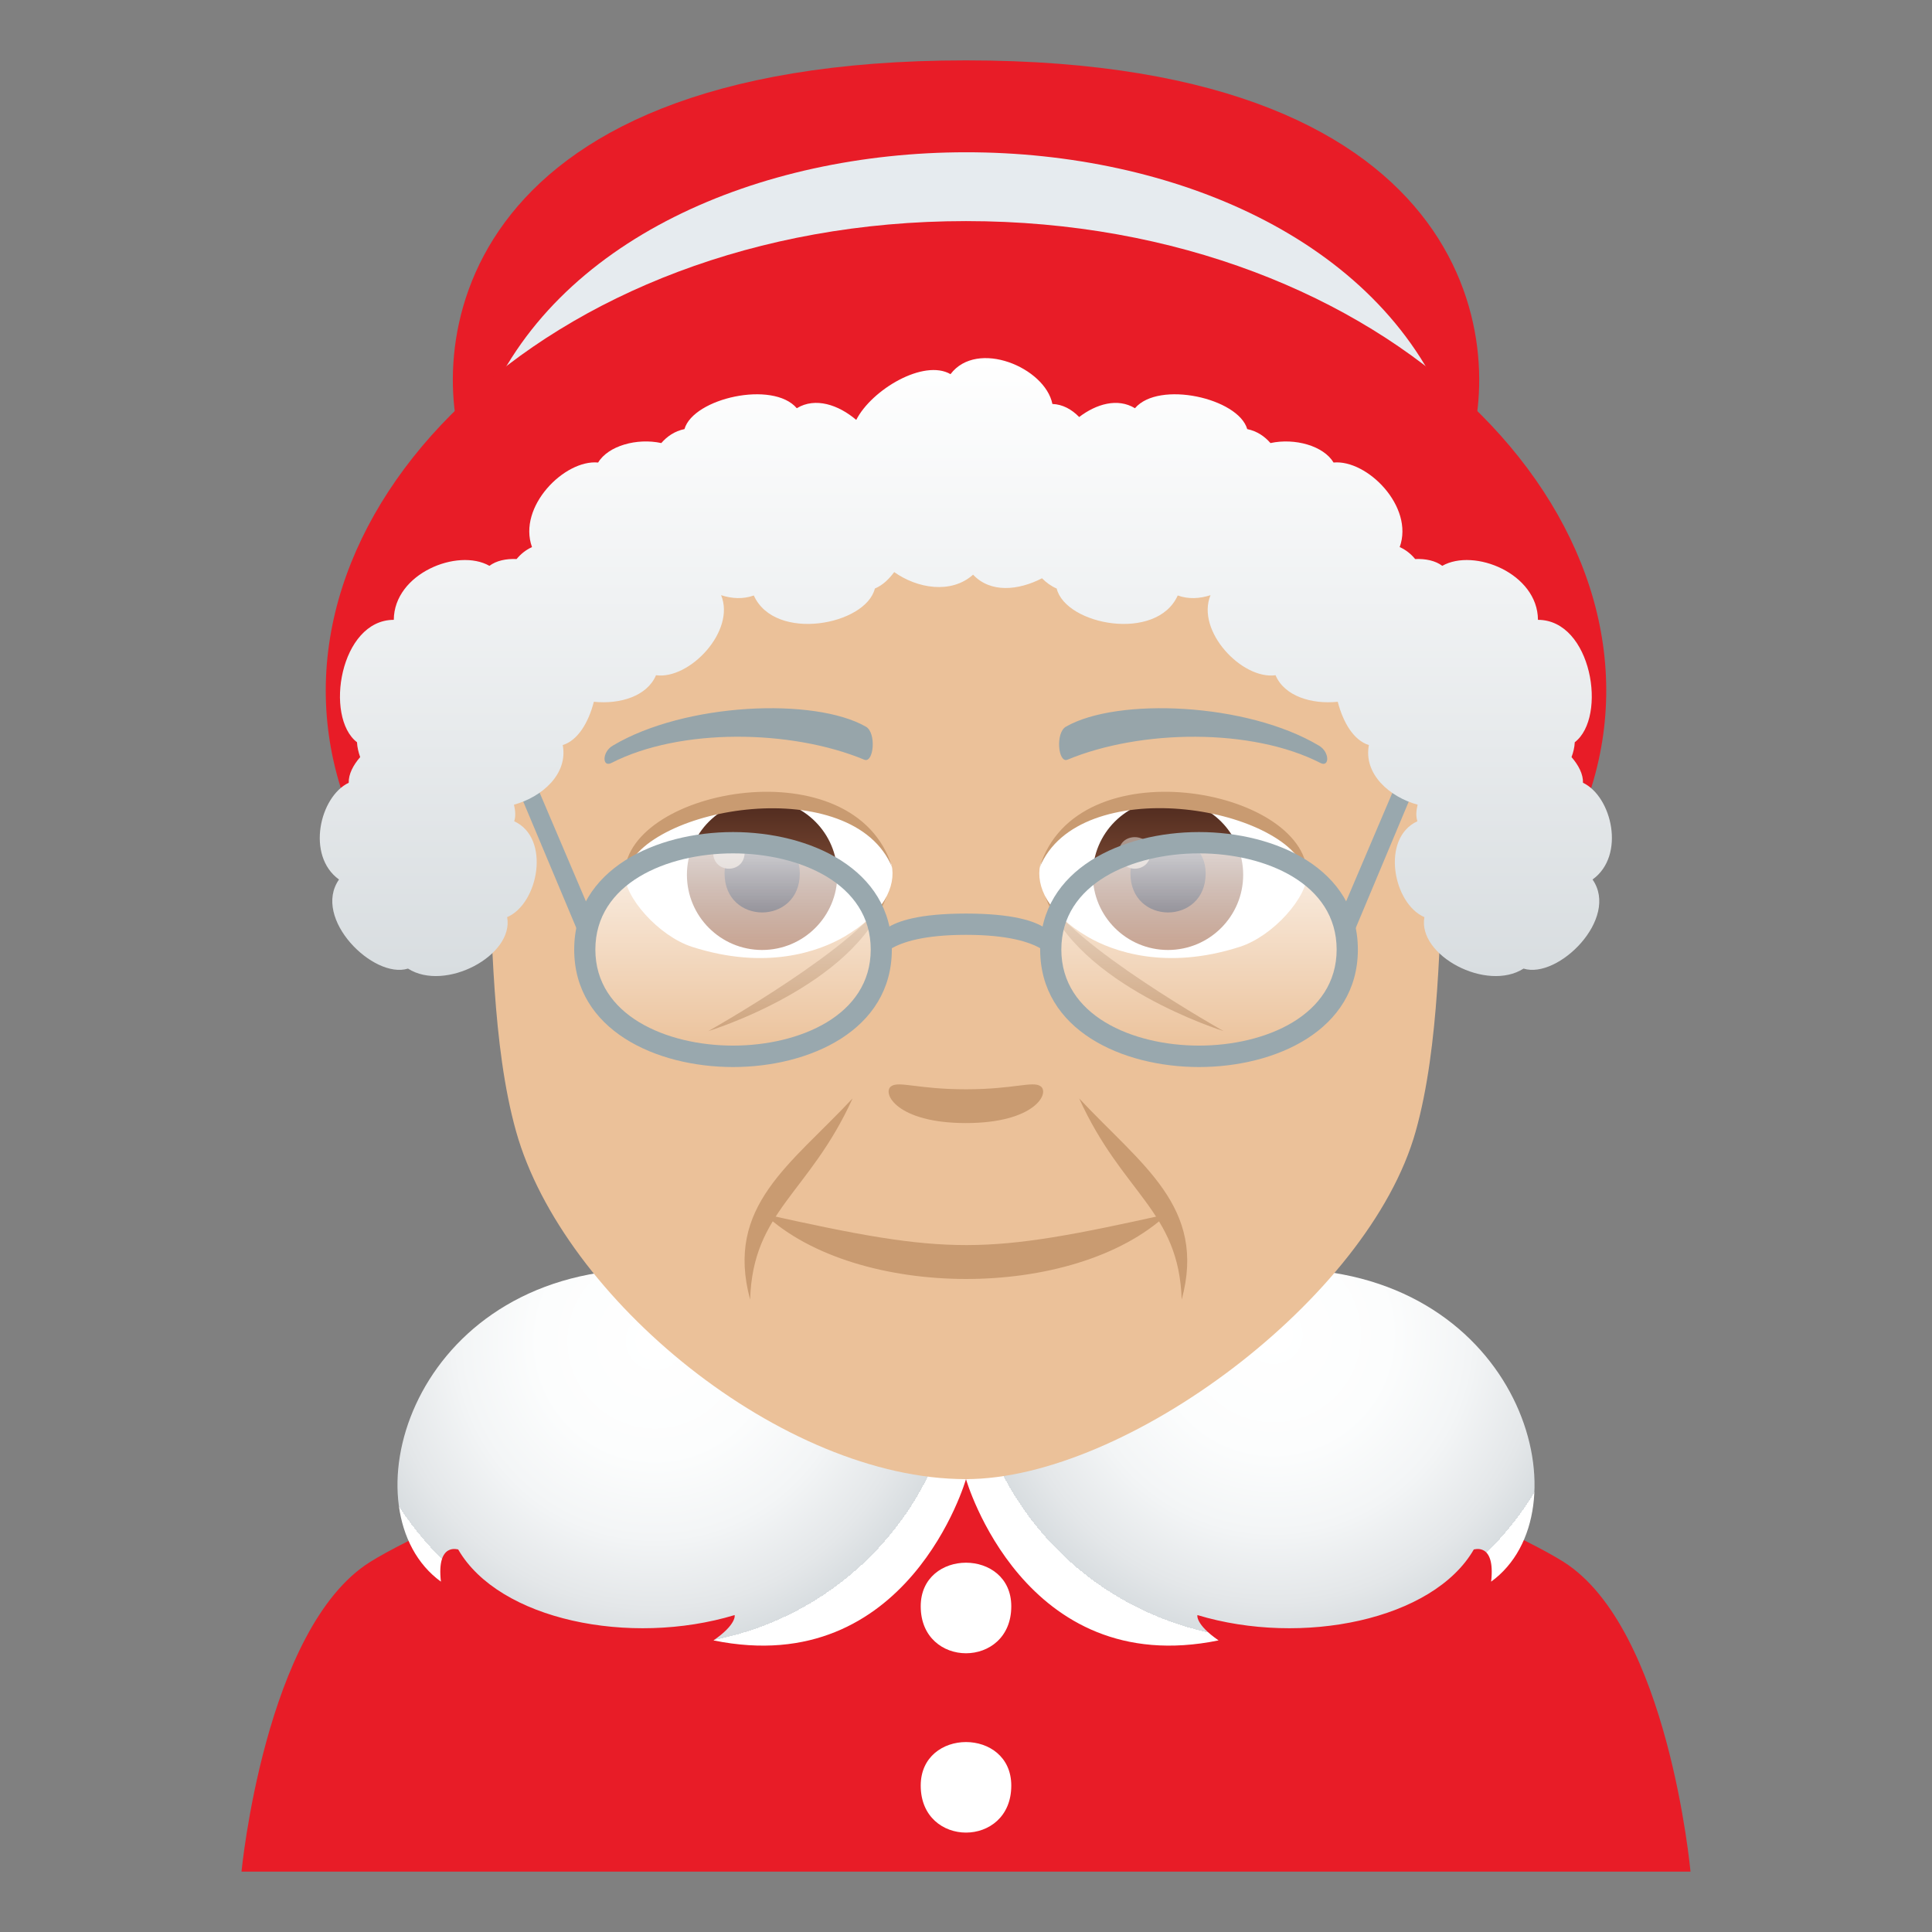<?xml version="1.0" encoding="utf-8"?>
<!-- Generator: Adobe Illustrator 15.0.0, SVG Export Plug-In . SVG Version: 6.00 Build 0)  -->
<!DOCTYPE svg PUBLIC "-//W3C//DTD SVG 1.1//EN" "http://www.w3.org/Graphics/SVG/1.1/DTD/svg11.dtd">
<svg version="1.1" id="Layer_1" xmlns:x="http://ns.adobe.com/Extensibility/1.0/" xmlns:i="http://ns.adobe.com/AdobeIllustrator/10.0/" xmlns:graph="http://ns.adobe.com/Graphs/1.0/"
	 xmlns="http://www.w3.org/2000/svg" xmlns:xlink="http://www.w3.org/1999/xlink" xmlns:a="http://ns.adobe.com/AdobeSVGViewerExtensions/3.0/"
	 x="0px" y="0px" width="64px" height="64px" viewBox="0 0 64 64" enable-background="new 0 0 64 64" xml:space="preserve">
<rect x="0" y="0" width="64" height="64" fill="#808080" stroke="none"/>
<path fill="#E81C27" d="M12.254,51.746c2.402-1.514,12.363-5.506,12.363-5.506h14.84c0,0,9.951,3.986,12.342,5.502
	C55.268,53.943,56,62,56,62H8C8,62,8.773,53.936,12.254,51.746z"/>
<radialGradient id="SVGID_1_" cx="58.642" cy="62.263" r="15.576" gradientTransform="matrix(0.985 0.174 -0.174 0.985 -4.742 -27.315)" gradientUnits="userSpaceOnUse">
	<stop  offset="0" style="stop-color:#FFFFFF"/>
	<stop  offset="0.248" style="stop-color:#FCFDFD"/>
	<stop  offset="0.42" style="stop-color:#F3F5F6"/>
	<stop  offset="0.569" style="stop-color:#E4E7E9"/>
	<stop  offset="0.648" style="stop-color:#D8DDE0"/>
	<a:midPointStop  offset="0" style="stop-color:#FFFFFF"/>
	<a:midPointStop  offset="0.776" style="stop-color:#FFFFFF"/>
	<a:midPointStop  offset="0.648" style="stop-color:#D8DDE0"/>
</radialGradient>
<path fill="url(#SVGID_1_)" d="M43.158,42.055C37.152,47.051,32,48.998,32,48.998s1.908,6.664,8.367,5.342
	c-0.77-0.529-0.707-0.84-0.699-0.838c3.467,1.047,7.807,0.162,9.154-2.174c-0.014,0.01,0.723-0.262,0.574,1.066
	C52.549,50.107,50.537,42.488,43.158,42.055z"/>
<radialGradient id="SVGID_2_" cx="591.865" cy="24.233" r="15.575" gradientTransform="matrix(-0.985 0.174 0.174 0.985 600.463 -82.431)" gradientUnits="userSpaceOnUse">
	<stop  offset="0" style="stop-color:#FFFFFF"/>
	<stop  offset="0.248" style="stop-color:#FCFDFD"/>
	<stop  offset="0.42" style="stop-color:#F3F5F6"/>
	<stop  offset="0.569" style="stop-color:#E4E7E9"/>
	<stop  offset="0.648" style="stop-color:#D8DDE0"/>
	<a:midPointStop  offset="0" style="stop-color:#FFFFFF"/>
	<a:midPointStop  offset="0.776" style="stop-color:#FFFFFF"/>
	<a:midPointStop  offset="0.648" style="stop-color:#D8DDE0"/>
</radialGradient>
<path fill="url(#SVGID_2_)" d="M20.842,42.055C26.85,47.051,32,48.998,32,48.998s-1.908,6.664-8.365,5.342
	c0.77-0.529,0.707-0.84,0.699-0.838c-3.467,1.047-7.809,0.162-9.156-2.174c0.014,0.01-0.723-0.262-0.572,1.066
	C11.451,50.107,13.463,42.488,20.842,42.055z"/>
<path fill="#FFFFFF" d="M30.5,53.211c0,2.074,3,2.074,3,0C33.5,51.285,30.5,51.285,30.5,53.211z"/>
<path fill="#FFFFFF" d="M30.5,59.15c0,2.076,3,2.076,3,0C33.5,57.227,30.5,57.227,30.5,59.15z"/>
<path fill="#EBC199" d="M31.996,8.049c-11.127,0-16.488,8.961-15.818,20.484c0.137,2.316,0.113,6.084,0.918,8.947
	c1.555,5.541,8.832,11.518,14.9,11.518c5.289,0,13.348-5.977,14.9-11.518c0.805-2.863,0.781-6.631,0.92-8.947
	C48.484,17.01,43.127,8.049,31.996,8.049z"/>
<path fill="#97A5AA" d="M43.689,24.699c-2.389-1.426-6.68-1.6-8.375-0.629c-0.359,0.195-0.264,1.225,0.047,1.096
	c2.42-1.006,6.109-1.057,8.381,0.109C44.045,25.43,44.053,24.906,43.689,24.699z"/>
<path fill="#97A5AA" d="M20.301,24.699c2.391-1.426,6.68-1.6,8.379-0.629c0.361,0.195,0.264,1.225-0.049,1.096
	c-2.422-1.006-6.105-1.059-8.379,0.109C19.945,25.43,19.939,24.906,20.301,24.699z"/>
<path fill="#C99B71" d="M34.471,35.984c-0.262-0.184-0.877,0.1-2.475,0.1s-2.213-0.283-2.475-0.1
	c-0.314,0.221,0.186,1.219,2.475,1.219C34.283,37.203,34.785,36.207,34.471,35.984z"/>
<path fill="#C99B71" d="M34.613,29.656c1.039,2.984,5.918,4.5,5.918,4.5S35.406,31.271,34.613,29.656z"/>
<path fill="#C99B71" d="M23.465,34.156c0,0,4.863-1.484,5.916-4.5C28.588,31.271,23.465,34.156,23.465,34.156z"/>
<path id="Path_1096_" fill="#FFFFFF" d="M29.535,28.645c0.156,0.717-0.262,1.619-1.568,2.385c-0.83,0.484-2.59,1.125-5.045,0.334
	c-1.1-0.355-2.256-1.658-2.23-2.438C21.764,26.395,28.049,25.488,29.535,28.645z"/>
<linearGradient id="Oval_1_" gradientUnits="userSpaceOnUse" x1="-424.58" y1="477.475" x2="-424.58" y2="478.233" gradientTransform="matrix(6.57 0 0 -6.57 2814.78 3168.528)">
	<stop  offset="0" style="stop-color:#A6694A"/>
	<stop  offset="1" style="stop-color:#4F2A1E"/>
	<a:midPointStop  offset="0" style="stop-color:#A6694A"/>
	<a:midPointStop  offset="0.5" style="stop-color:#A6694A"/>
	<a:midPointStop  offset="1" style="stop-color:#4F2A1E"/>
</linearGradient>
<circle id="Oval_168_" fill="url(#Oval_1_)" cx="25.246" cy="28.978" r="2.491"/>
<path id="Path_1095_" fill="#1A1626" d="M24.002,28.932c0,1.725,2.492,1.725,2.492,0C26.494,27.332,24.002,27.332,24.002,28.932z"/>
<path id="Path_1094_" fill="#AB968C" d="M23.623,28.236c0,0.721,1.045,0.721,1.045,0C24.668,27.564,23.623,27.564,23.623,28.236z"/>
<path id="Path_1093_" fill="#C99B71" d="M29.555,28.738c-1.291-3.152-8.119-2.072-8.863,0.188
	C20.795,26.107,28.338,24.705,29.555,28.738z"/>
<path id="Path_1092_" fill="#FFFFFF" d="M34.459,28.645c-0.156,0.717,0.262,1.619,1.568,2.385c0.83,0.484,2.59,1.125,5.045,0.334
	c1.102-0.354,2.256-1.658,2.23-2.438C42.232,26.395,35.945,25.488,34.459,28.645z"/>
<linearGradient id="Oval_2_" gradientUnits="userSpaceOnUse" x1="-425.232" y1="477.475" x2="-425.232" y2="478.233" gradientTransform="matrix(6.57 0 0 -6.57 2832.511 3168.528)">
	<stop  offset="0" style="stop-color:#A6694A"/>
	<stop  offset="1" style="stop-color:#4F2A1E"/>
	<a:midPointStop  offset="0" style="stop-color:#A6694A"/>
	<a:midPointStop  offset="0.5" style="stop-color:#A6694A"/>
	<a:midPointStop  offset="1" style="stop-color:#4F2A1E"/>
</linearGradient>
<circle id="Oval_167_" fill="url(#Oval_2_)" cx="38.691" cy="28.978" r="2.491"/>
<path id="Path_1091_" fill="#1A1626" d="M37.447,28.932c0,1.725,2.492,1.725,2.492,0C39.939,27.332,37.447,27.332,37.447,28.932z"/>
<path id="Path_1090_" fill="#AB968C" d="M37.068,28.236c0,0.721,1.045,0.721,1.045,0C38.113,27.564,37.068,27.564,37.068,28.236z"/>
<path id="Path_1089_" fill="#C99B71" d="M34.439,28.738c1.291-3.15,8.115-2.086,8.863,0.188
	C43.199,26.107,35.658,24.705,34.439,28.738z"/>
<path fill="#C99B71" d="M25.326,40.221c3.051,2.842,10.246,2.883,13.342,0C32.574,41.576,31.5,41.596,25.326,40.221z"/>
<path fill="#C99B71" d="M28.244,36.385c-2.043,2.193-4.236,3.563-3.395,6.666C24.939,40.105,26.807,39.549,28.244,36.385z"/>
<path fill="#C99B71" d="M39.145,43.051c0.836-3.07-1.332-4.453-3.396-6.664C37.186,39.555,39.051,40.105,39.145,43.051z"/>
<linearGradient id="SVGID_3_" gradientUnits="userSpaceOnUse" x1="24.282" y1="34.929" x2="24.282" y2="27.98">
	<stop  offset="0" style="stop-color:#FFFFFF;stop-opacity:0"/>
	<stop  offset="1" style="stop-color:#FFFFFF"/>
	<a:midPointStop  offset="0" style="stop-color:#FFFFFF;stop-opacity:0"/>
	<a:midPointStop  offset="0.5" style="stop-color:#FFFFFF;stop-opacity:0"/>
	<a:midPointStop  offset="1" style="stop-color:#FFFFFF"/>
</linearGradient>
<path opacity="0.8" fill="url(#SVGID_3_)" d="M29.057,31.455c0,4.631-9.549,4.631-9.549,0C19.508,26.82,29.057,26.82,29.057,31.455z
	"/>
<linearGradient id="SVGID_4_" gradientUnits="userSpaceOnUse" x1="39.719" y1="34.929" x2="39.719" y2="27.98">
	<stop  offset="0" style="stop-color:#FFFFFF;stop-opacity:0"/>
	<stop  offset="1" style="stop-color:#FFFFFF"/>
	<a:midPointStop  offset="0" style="stop-color:#FFFFFF;stop-opacity:0"/>
	<a:midPointStop  offset="0.5" style="stop-color:#FFFFFF;stop-opacity:0"/>
	<a:midPointStop  offset="1" style="stop-color:#FFFFFF"/>
</linearGradient>
<path opacity="0.8" fill="url(#SVGID_4_)" d="M44.492,31.455c0,4.631-9.547,4.631-9.547,0C34.945,26.82,44.492,26.82,44.492,31.455z
	"/>
<polygon fill="#99A8AE" points="19.256,31.133 16.223,23.91 16.918,24.01 19.729,30.609 "/>
<polygon fill="#99A8AE" points="44.746,31.133 44.273,30.609 47.082,24.01 47.775,23.91 "/>
<path fill="#99A8AE" d="M34.955,31.238L34.924,31.9c0,0-0.166-0.932-2.924-0.932c-2.756,0-2.922,0.932-2.922,0.932l-0.033-0.662
	c0,0-0.115-0.975,2.955-0.975C35.072,30.264,34.955,31.238,34.955,31.238z"/>
<path fill="#99A8AE" d="M24.283,34.637c-2.195,0-4.561-0.996-4.561-3.182c0-2.189,2.365-3.186,4.561-3.186s4.561,0.996,4.561,3.186
	C28.844,33.641,26.479,34.637,24.283,34.637 M24.283,27.563c-2.533,0-5.262,1.217-5.262,3.893c0,2.674,2.729,3.891,5.262,3.891
	s5.26-1.217,5.26-3.891C29.543,28.779,26.816,27.563,24.283,27.563"/>
<path fill="#99A8AE" d="M39.719,34.637c-2.199,0-4.561-0.996-4.561-3.182c0-2.189,2.361-3.186,4.561-3.186
	c2.195,0,4.559,0.996,4.559,3.186C44.277,33.641,41.914,34.637,39.719,34.637 M39.719,27.563c-2.535,0-5.262,1.217-5.262,3.893
	c0,2.674,2.727,3.891,5.262,3.891s5.262-1.217,5.262-3.891C44.98,28.779,42.254,27.563,39.719,27.563"/>
<path fill="#E81C27" d="M15.475,15.281C14.096,11.877,14.674,2,32,2s17.906,9.877,16.527,13.281
	C47.926,16.764,16.07,16.756,15.475,15.281z"/>
<path fill="#E6EBEF" d="M47.967,13.623c1.254,3.096-33.188,3.096-31.934,0C20.662,2.199,43.326,2.17,47.967,13.623z"/>
<path fill="#E81C27" d="M52.656,26.271C52.215,27.604,42.764,16.223,32,16.223c-10.766,0-20.215,11.383-20.656,10.049
	C8.32,17.156,18.053,7.324,32,7.324C45.949,7.324,55.68,17.156,52.656,26.271z"/>
<linearGradient id="SVGID_5_" gradientUnits="userSpaceOnUse" x1="31.997" y1="11.864" x2="31.997" y2="32.334">
	<stop  offset="0" style="stop-color:#FFFFFF"/>
	<stop  offset="1" style="stop-color:#D8DDE0"/>
	<a:midPointStop  offset="0" style="stop-color:#FFFFFF"/>
	<a:midPointStop  offset="0.5" style="stop-color:#FFFFFF"/>
	<a:midPointStop  offset="1" style="stop-color:#D8DDE0"/>
</linearGradient>
<path fill="url(#SVGID_5_)" d="M52.438,25.93c0.01-0.281-0.145-0.58-0.379-0.85c0.059-0.16,0.1-0.324,0.107-0.492
	c1.086-0.832,0.563-4.053-1.219-4.055c-0.008-1.535-2.115-2.387-3.17-1.789c-0.225-0.17-0.547-0.24-0.898-0.225
	c-0.135-0.164-0.303-0.303-0.512-0.396c0.484-1.342-1.082-2.908-2.191-2.801c-0.33-0.553-1.281-0.82-2.09-0.645
	c-0.191-0.217-0.434-0.393-0.77-0.463c-0.295-1.025-2.93-1.619-3.719-0.691c-0.574-0.35-1.281-0.141-1.848,0.291
	c-0.25-0.256-0.549-0.42-0.887-0.432c-0.242-1.207-2.492-2.154-3.375-0.988c-0.885-0.512-2.611,0.512-3.123,1.516
	c-0.584-0.498-1.354-0.762-1.969-0.387c-0.789-0.928-3.426-0.334-3.721,0.691c-0.334,0.07-0.578,0.246-0.768,0.463
	c-0.809-0.176-1.76,0.092-2.092,0.645c-1.109-0.107-2.674,1.459-2.191,2.801c-0.207,0.094-0.375,0.232-0.51,0.396
	c-0.352-0.016-0.674,0.055-0.9,0.225c-1.053-0.598-3.16,0.254-3.168,1.789c-1.783,0.002-2.305,3.223-1.219,4.055
	c0.008,0.168,0.049,0.332,0.105,0.492c-0.234,0.27-0.387,0.568-0.379,0.85c-0.961,0.457-1.418,2.414-0.322,3.205
	c-0.9,1.289,1.141,3.311,2.285,2.951c1.227,0.785,3.52-0.438,3.285-1.705c1.037-0.443,1.451-2.615,0.234-3.176
	c0.055-0.168,0.037-0.357-0.008-0.549c0.932-0.254,1.797-1.018,1.615-1.975c0.5-0.154,0.854-0.744,1.031-1.434
	c0.871,0.09,1.768-0.188,2.059-0.879c1.113,0.152,2.646-1.467,2.156-2.652c0.354,0.115,0.727,0.139,1.084,0.01
	c0.701,1.553,3.711,0.98,4.01-0.23c0.264-0.111,0.467-0.313,0.641-0.545c0.756,0.537,1.879,0.74,2.613,0.086
	c0.578,0.615,1.502,0.523,2.283,0.119c0.141,0.143,0.301,0.26,0.486,0.34c0.299,1.211,3.309,1.783,4.01,0.23
	c0.359,0.129,0.73,0.105,1.086-0.01c-0.49,1.186,1.043,2.805,2.154,2.652c0.293,0.691,1.189,0.969,2.061,0.879
	c0.178,0.689,0.529,1.279,1.031,1.434c-0.182,0.957,0.682,1.721,1.615,1.975c-0.047,0.191-0.064,0.381-0.008,0.549
	c-1.219,0.561-0.805,2.732,0.232,3.176c-0.232,1.268,2.059,2.49,3.285,1.705c1.146,0.359,3.186-1.662,2.285-2.951
	C53.857,28.344,53.398,26.387,52.438,25.93z"/>
</svg>
